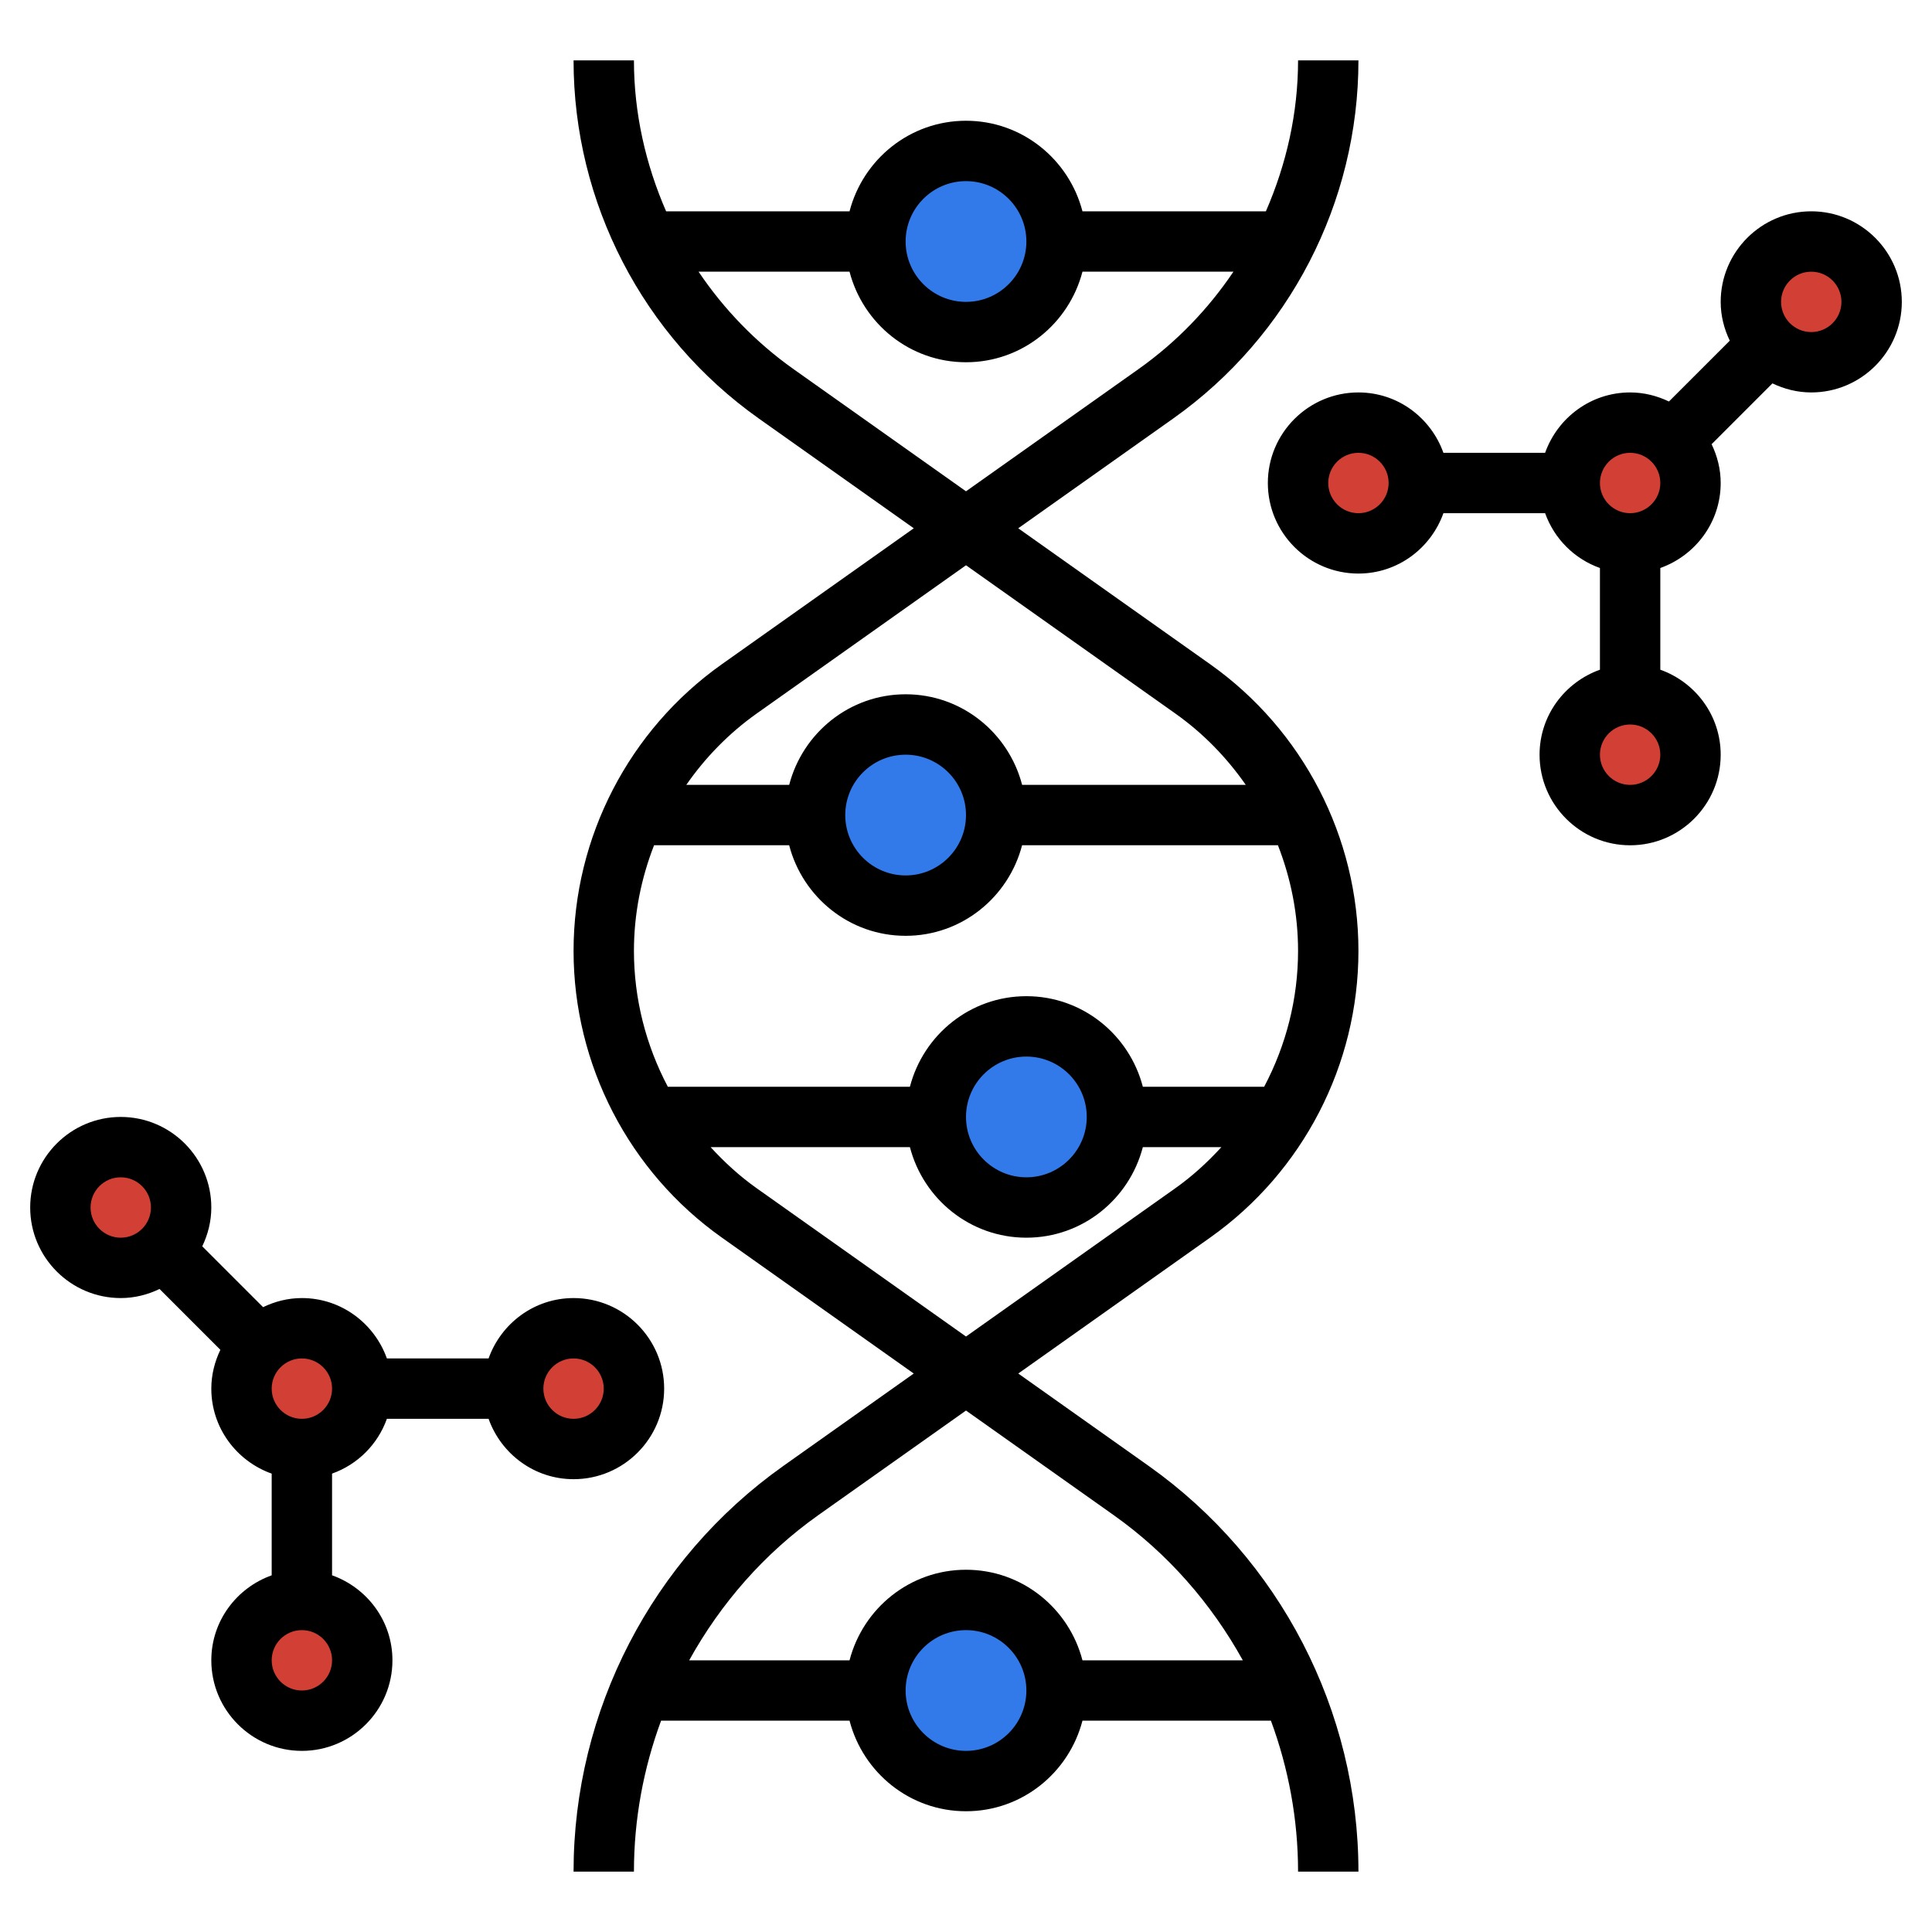<svg id="Layer_3" enable-background="new 0 0 64 64" height="512" viewBox="0 0 64 64" width="512" xmlns="http://www.w3.org/2000/svg"><g><circle cx="32" cy="8" fill="#3279ea" r="3"/><circle cx="32" cy="56" fill="#3279ea" r="3"/><circle cx="30" cy="27" fill="#3279ea" r="3"/><circle cx="34" cy="37" fill="#3279ea" r="3"/><g fill="#d23f34"><circle cx="54" cy="16" r="2"/><circle cx="45" cy="16" r="2"/><circle cx="60" cy="10" r="2"/><circle cx="54" cy="25" r="2"/><circle cx="10" cy="46" r="2"/><circle cx="19" cy="46" r="2"/><circle cx="4" cy="40" r="2"/><circle cx="10" cy="55" r="2"/></g><g><path d="m45 31.5c0-3.768-1.836-7.317-4.91-9.495l-6.36-4.505 5.136-3.638c3.841-2.721 6.134-7.155 6.134-11.862h-2c0 1.746-.386 3.44-1.066 5h-6.076c-.447-1.72-1.999-3-3.858-3s-3.411 1.28-3.858 3h-6.076c-.68-1.56-1.066-3.254-1.066-5h-2c0 4.707 2.293 9.141 6.134 11.862l5.136 3.638-6.36 4.505c-3.074 2.178-4.91 5.727-4.91 9.495 0 3.769 1.836 7.318 4.91 9.495l6.359 4.505-4.319 3.06c-4.351 3.083-6.95 8.107-6.95 13.44h2c0-1.728.315-3.418.899-5h6.243c.447 1.721 1.999 3 3.858 3s3.411-1.279 3.858-3h6.243c.584 1.582.899 3.272.899 5h2c0-5.333-2.599-10.357-6.95-13.44l-4.319-3.06 6.359-4.505c3.074-2.177 4.91-5.726 4.91-9.495zm-13-25.5c1.103 0 2 .897 2 2s-.897 2-2 2-2-.897-2-2 .897-2 2-2zm-5.71 6.23c-1.253-.887-2.312-1.987-3.149-3.23h5.001c.447 1.72 1.999 3 3.858 3s3.411-1.28 3.858-3h5.001c-.836 1.243-1.896 2.343-3.149 3.23l-5.71 4.045zm-1.224 11.407 6.934-4.912 6.934 4.911c.922.653 1.703 1.458 2.333 2.363h-7.408c-.447-1.72-1.999-3-3.858-3s-3.411 1.28-3.858 3h-3.408c.628-.904 1.41-1.709 2.331-2.362zm6.934 3.363c0 1.103-.897 2-2 2s-2-.897-2-2 .897-2 2-2 2 .897 2 2zm-10.333 1h4.475c.447 1.72 1.999 3 3.858 3s3.411-1.28 3.858-3h8.475c.431 1.103.667 2.286.667 3.5 0 1.59-.399 3.131-1.123 4.5h-4.019c-.447-1.721-1.999-3-3.858-3s-3.411 1.279-3.858 3h-8.019c-.724-1.369-1.123-2.91-1.123-4.5 0-1.214.236-2.397.667-3.5zm14.333 9c0 1.103-.897 2-2 2s-2-.897-2-2 .897-2 2-2 2 .897 2 2zm-4 21c-1.103 0-2-.897-2-2s.897-2 2-2 2 .897 2 2-.897 2-2 2zm4.894-7.808c1.796 1.273 3.236 2.931 4.276 4.808h-5.312c-.447-1.721-1.999-3-3.858-3s-3.411 1.279-3.858 3h-5.312c1.039-1.877 2.48-3.535 4.276-4.808l4.894-3.466zm2.04-10.83-6.934 4.912-6.934-4.912c-.564-.399-1.068-.862-1.526-1.362h6.602c.447 1.721 1.999 3 3.858 3s3.411-1.279 3.858-3h2.602c-.458.5-.962.963-1.526 1.362z"/><path d="m60 7c-1.654 0-3 1.346-3 3 0 .462.113.894.301 1.285l-2.015 2.015c-.392-.187-.824-.3-1.286-.3-1.302 0-2.402.839-2.816 2h-3.369c-.414-1.161-1.514-2-2.816-2-1.654 0-3 1.346-3 3s1.346 3 3 3c1.302 0 2.402-.839 2.816-2h3.369c.302.847.969 1.514 1.816 1.816v3.369c-1.161.414-2 1.514-2 2.816 0 1.654 1.346 3 3 3s3-1.346 3-3c0-1.302-.839-2.402-2-2.816v-3.369c1.161-.414 2-1.514 2-2.816 0-.462-.113-.894-.301-1.285l2.015-2.015c.392.187.824.3 1.286.3 1.654 0 3-1.346 3-3s-1.346-3-3-3zm-15 10c-.552 0-1-.449-1-1s.448-1 1-1 1 .449 1 1-.448 1-1 1zm9 9c-.552 0-1-.449-1-1s.448-1 1-1 1 .449 1 1-.448 1-1 1zm0-9c-.552 0-1-.449-1-1s.448-1 1-1 1 .449 1 1-.448 1-1 1zm6-6c-.552 0-1-.449-1-1s.448-1 1-1 1 .449 1 1-.448 1-1 1z"/><path d="m12.816 47h3.369c.414 1.161 1.514 2 2.816 2 1.654 0 3-1.346 3-3s-1.346-3-3-3c-1.302 0-2.402.839-2.816 2h-3.369c-.414-1.161-1.514-2-2.816-2-.462 0-.894.113-1.285.301l-2.015-2.015c.187-.392.3-.824.3-1.286 0-1.654-1.346-3-3-3s-3 1.346-3 3 1.346 3 3 3c.462 0 .894-.113 1.285-.301l2.015 2.015c-.187.392-.3.824-.3 1.286 0 1.302.839 2.402 2 2.816v3.369c-1.161.413-2 1.513-2 2.815 0 1.654 1.346 3 3 3s3-1.346 3-3c0-1.302-.839-2.402-2-2.816v-3.369c.847-.301 1.514-.968 1.816-1.815zm6.184-2c.552 0 1 .448 1 1s-.448 1-1 1-1-.448-1-1 .448-1 1-1zm-8 1c0 .552-.448 1-1 1s-1-.448-1-1 .448-1 1-1 1 .448 1 1zm-8-6c0-.552.448-1 1-1s1 .448 1 1-.448 1-1 1-1-.448-1-1zm7 16c-.552 0-1-.448-1-1s.448-1 1-1 1 .448 1 1-.448 1-1 1z"/></g></g></svg>